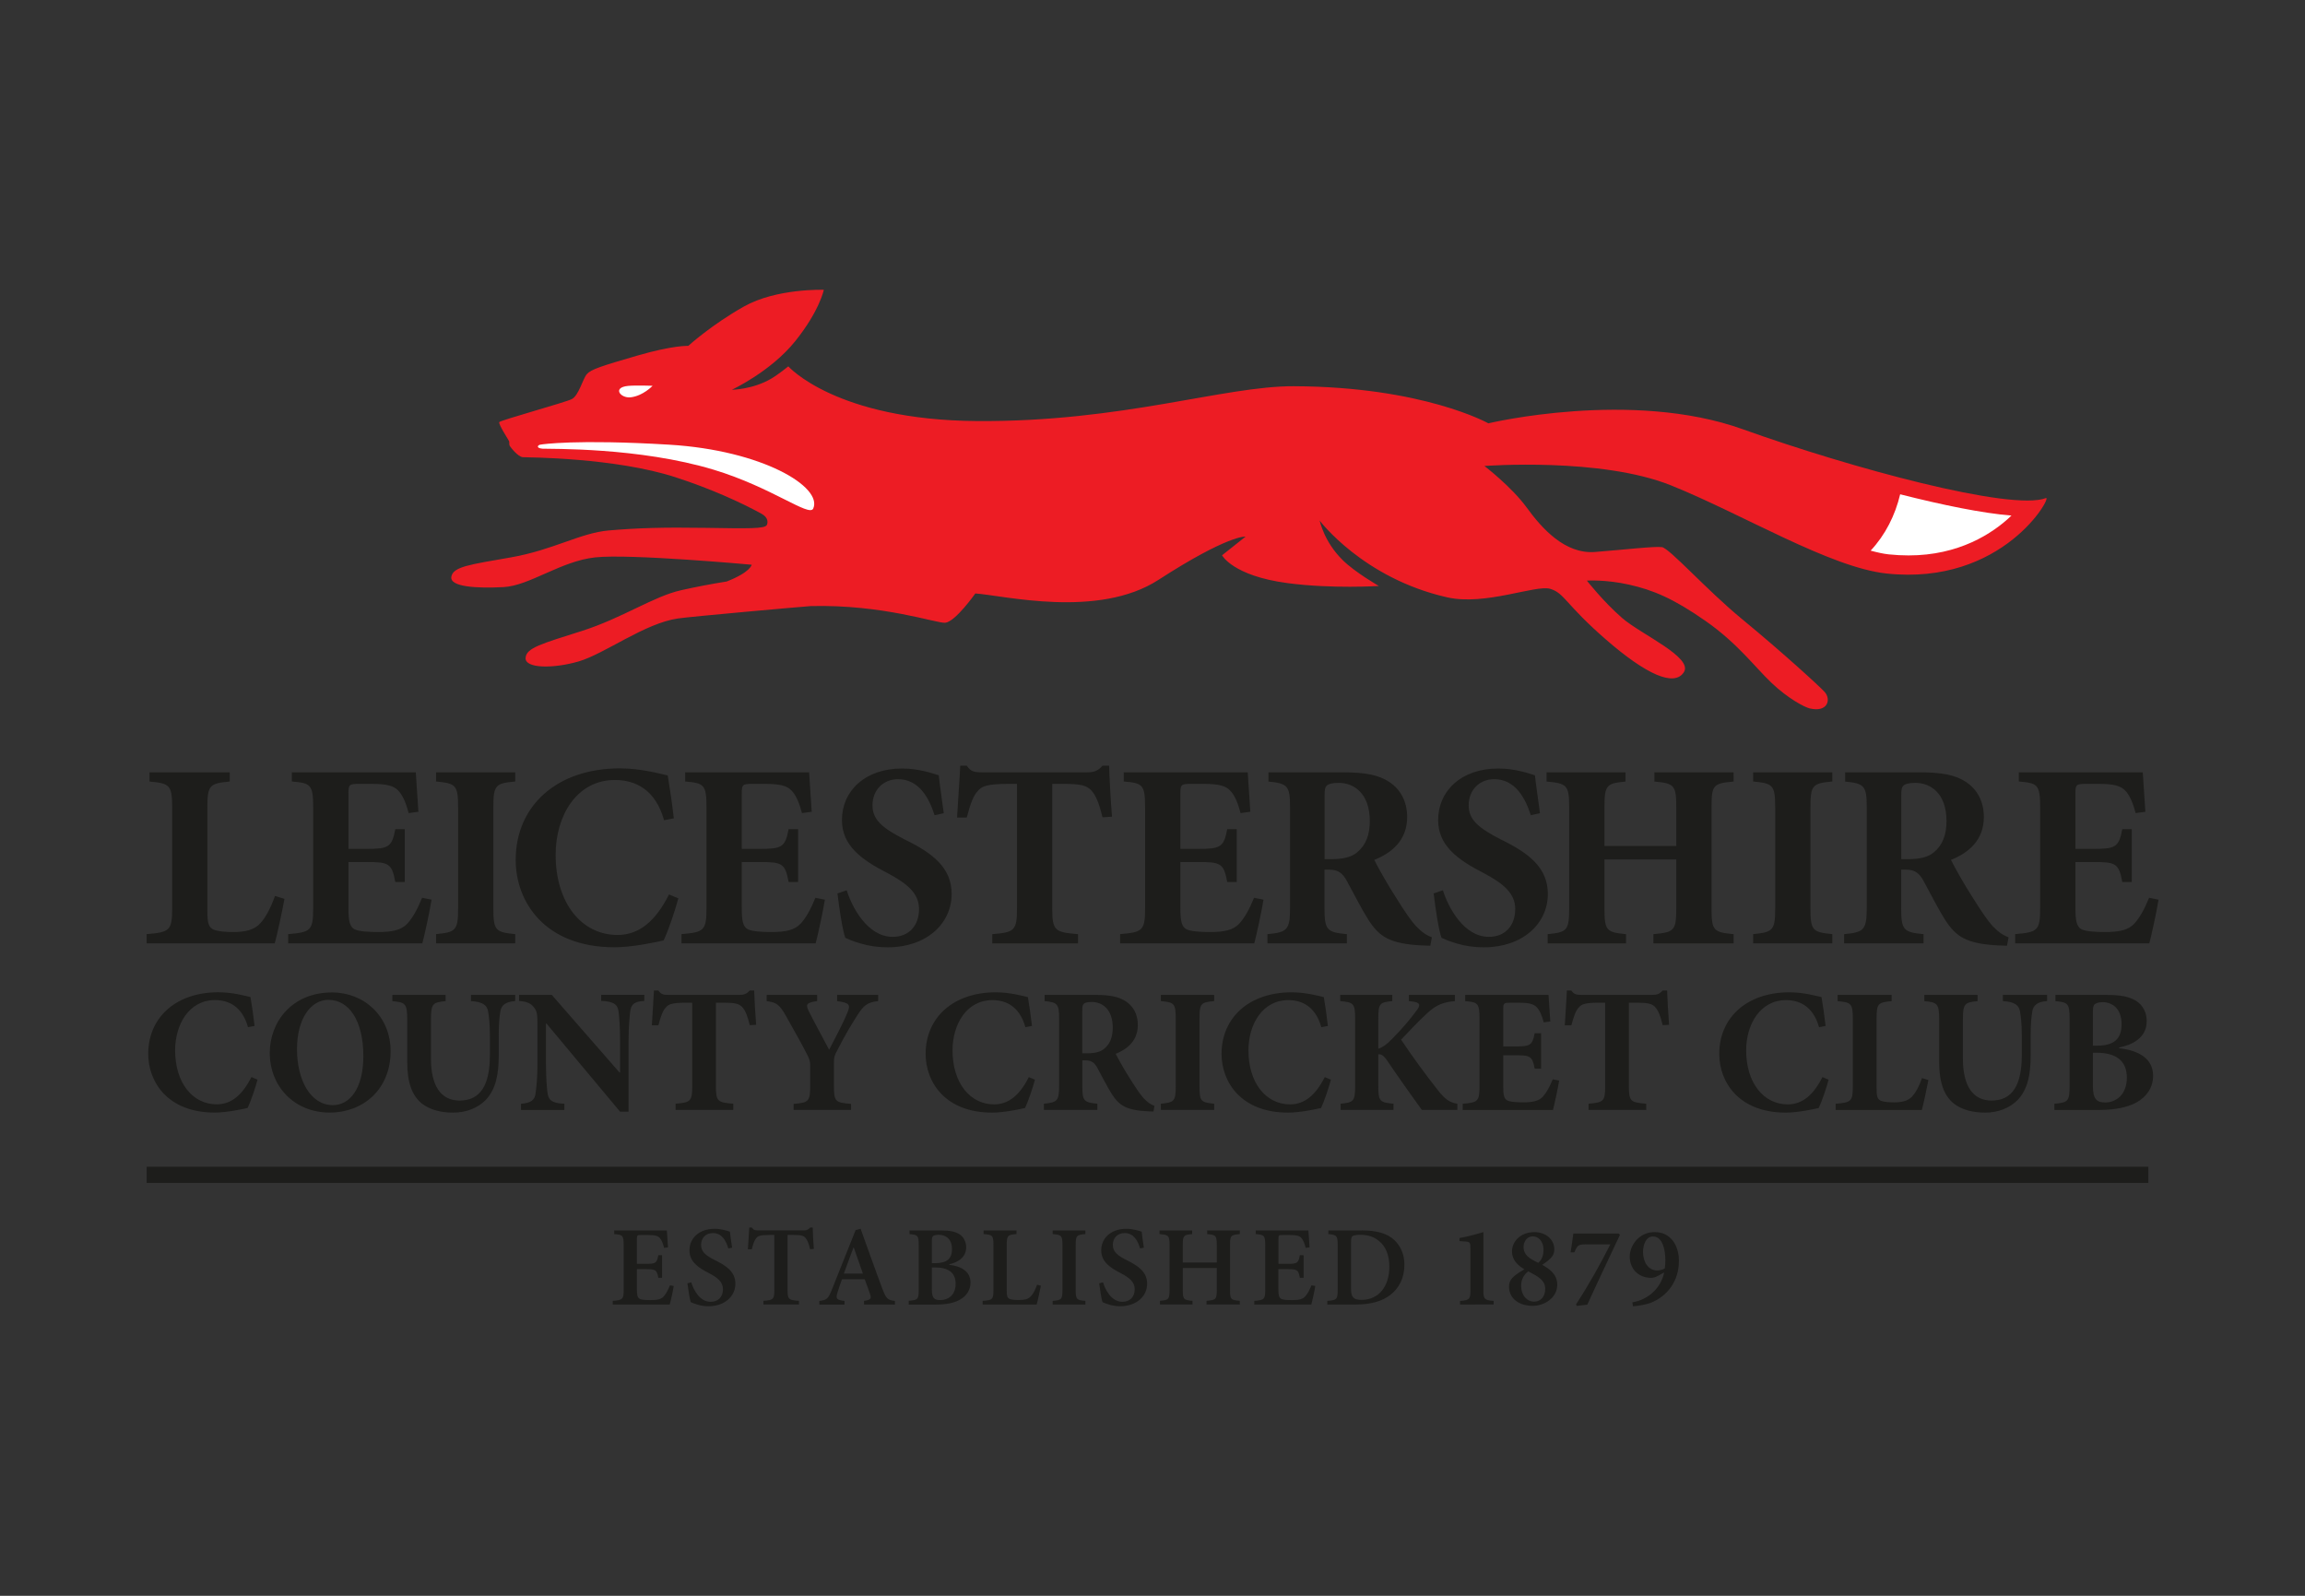 <?xml version="1.0" encoding="utf-8"?>
<!-- Generator: Adobe Illustrator 24.0.1, SVG Export Plug-In . SVG Version: 6.00 Build 0)  -->
<svg version="1.1"
	 id="svg2" xmlns:cc="http://creativecommons.org/ns#" xmlns:dc="http://purl.org/dc/elements/1.1/" xmlns:rdf="http://www.w3.org/1999/02/22-rdf-syntax-ns#"
	 xmlns="http://www.w3.org/2000/svg" xmlns:xlink="http://www.w3.org/1999/xlink" x="0px" y="0px" viewBox="0 0 65 45"
	 enable-background="new 0 0 65 45" xml:space="preserve">
<rect x="0" y="0" width="65" height="45" fill="#333333" stroke="none"/>
<g id="g10" transform="matrix(1.25 0 0 -1.25 -128.13 968.57)">
	<path id="fox" fill="#ED1C24" d="M148.66,763.62c-0.777-0.303-4.417,0.683-6.837,1.552c-2.517,0.905-5.742,0.134-5.742,0.134
		s-1.469,0.826-4.388,0.837c-1.577,0.006-3.863-0.808-7.144-0.786c-3.188,0.021-4.261,1.234-4.261,1.234s-0.216-0.177-0.385-0.277
		c-0.418-0.246-0.889-0.251-0.889-0.251s0.877,0.408,1.429,1.095c0.552,0.687,0.646,1.16,0.646,1.16s-1.067,0.038-1.804-0.378
		c-0.737-0.416-1.254-0.887-1.254-0.887s-0.333,0.018-1.148-0.219c-0.816-0.237-1.043-0.311-1.137-0.415
		c-0.095-0.103-0.184-0.49-0.345-0.568s-1.609-0.476-1.634-0.518c-0.025-0.042,0.206-0.395,0.22-0.426
		c0.014-0.03-0.002-0.079,0.016-0.109c0.018-0.031,0.186-0.25,0.297-0.256c0.111-0.006,2.071-0.007,3.448-0.454
		c0.792-0.257,1.484-0.573,1.932-0.82c0.161-0.086,0.149-0.204,0.123-0.256c-0.045-0.088-0.427-0.079-1.389-0.064
		c-0.962,0.015-1.543-0.004-2.179-0.059c-0.636-0.055-1.252-0.44-2.198-0.606c-0.946-0.166-1.311-0.21-1.351-0.439
		c-0.039-0.23,0.578-0.264,1.174-0.233c0.595,0.031,1.29,0.586,2.073,0.671c0.783,0.085,3.528-0.166,3.528-0.166
		s-0.018-0.164-0.562-0.378c-0.373-0.06-0.694-0.122-1.029-0.197c-0.622-0.139-1.32-0.625-2.233-0.917
		c-0.914-0.291-1.269-0.383-1.276-0.616c-0.007-0.233,0.624-0.24,1.195-0.074c0.593,0.173,1.49,0.862,2.244,0.97
		c0.311,0.045,2.786,0.265,2.994,0.279c1.629,0.042,2.846-0.394,3.033-0.376c0.23,0.021,0.68,0.661,0.68,0.661
		c0.633-0.043,2.771-0.574,4.132,0.307c1.579,1.021,1.965,0.976,1.965,0.976l-0.531-0.422c0,0,0.242-0.463,1.474-0.627
		c1.01-0.134,2.063-0.065,2.063-0.065s-0.531,0.304-0.813,0.581c-0.428,0.42-0.517,0.888-0.523,0.895c0,0,0.98-1.305,2.881-1.733
		c0.854-0.193,1.995,0.288,2.319,0.193c0.324-0.095,0.337-0.341,1.253-1.139c0.917-0.798,1.547-1.078,1.764-0.743
		c0.217,0.336-0.966,0.853-1.393,1.224c-0.427,0.372-0.795,0.843-0.795,0.843s0.423,0.028,0.957-0.092
		c0.534-0.12,0.998-0.313,1.72-0.818c0.723-0.504,1.114-1.041,1.489-1.397c0.375-0.356,0.747-0.55,0.864-0.577
		c0.407-0.094,0.481,0.203,0.338,0.368c-0.104,0.118-0.953,0.896-1.87,1.65c-0.805,0.663-1.635,1.598-1.805,1.621
		c-0.17,0.023-0.834-0.056-1.51-0.109c-0.676-0.052-1.197,0.53-1.539,1.001c-0.342,0.47-0.955,0.939-0.955,0.939
		s2.628,0.2,4.213-0.439c1.613-0.65,3.585-1.85,4.858-1.987C147.702,761.636,148.814,763.679,148.66,763.62"/>
	<path id="tail" fill="#FFFFFF" d="M116.67,766.15c0.169,0.017,0.556,0.003,0.556,0.003s-0.212-0.227-0.493-0.26
		C116.504,765.866,116.31,766.114,116.67,766.15 M120.85,763.383c-0.089-0.196-0.934,0.479-2.241,0.875
		c-1.686,0.511-3.703,0.467-3.862,0.476c-0.159,0.009-0.123,0.09-0.027,0.095c0,0,0.774,0.123,2.888-0.005
		C119.7,764.697,121.069,763.871,120.85,763.383 M145.56,762.326c-0.146,0-0.298,0.008-0.45,0.024
		c-0.122,0.013-0.26,0.045-0.405,0.084c0.331,0.354,0.554,0.797,0.666,1.271c0.954-0.242,1.855-0.427,2.511-0.48
		C147.455,762.815,146.69,762.325,145.56,762.326"/>
	<path id="leicestershire" fill="#1D1D1B" d="M151.2,754.56c-0.042-0.267-0.16-0.807-0.208-0.985h-3.027v0.208
		c0.505,0.042,0.564,0.077,0.564,0.582v2.279c0,0.516-0.059,0.546-0.481,0.582v0.207h2.796c0.006-0.107,0.035-0.522,0.059-0.89
		l-0.22-0.03c-0.053,0.208-0.13,0.404-0.237,0.51c-0.101,0.107-0.261,0.149-0.593,0.149h-0.285c-0.22,0-0.243-0.012-0.243-0.208
		v-1.258h0.398c0.499,0,0.582,0.03,0.659,0.445h0.214v-1.193h-0.214c-0.077,0.428-0.154,0.451-0.659,0.451h-0.398v-1.033
		c0-0.285,0.023-0.427,0.142-0.487c0.107-0.047,0.309-0.059,0.534-0.059c0.309,0,0.516,0.042,0.653,0.19
		c0.119,0.13,0.226,0.32,0.333,0.582L151.2,754.56L151.2,754.56z M147.781,753.521c-0.035,0-0.101,0.006-0.178,0.006
		c-0.748,0.036-0.973,0.202-1.217,0.576c-0.154,0.243-0.315,0.564-0.487,0.879c-0.095,0.178-0.202,0.255-0.392,0.255h-0.113v-0.867
		c0-0.493,0.053-0.546,0.505-0.588v-0.207h-1.792v0.207c0.445,0.042,0.51,0.095,0.51,0.588v2.279c0,0.475-0.053,0.534-0.487,0.576
		v0.208h1.668c0.522,0,0.819-0.059,1.063-0.22c0.237-0.16,0.398-0.421,0.398-0.789c0-0.522-0.344-0.807-0.742-0.967
		c0.089-0.178,0.309-0.57,0.487-0.843c0.208-0.333,0.338-0.522,0.451-0.647c0.13-0.136,0.231-0.207,0.362-0.255L147.781,753.521
		L147.781,753.521z M145.549,755.474c0.249,0,0.451,0.042,0.582,0.154c0.202,0.166,0.285,0.404,0.285,0.706
		c0,0.635-0.368,0.861-0.7,0.861c-0.148,0-0.231-0.024-0.267-0.059c-0.042-0.036-0.053-0.095-0.053-0.22v-1.442H145.549
		L145.549,755.474z M142.054,753.575v0.208c0.445,0.042,0.498,0.083,0.498,0.582v2.273c0,0.51-0.053,0.546-0.498,0.588v0.207h1.786
		v-0.207c-0.445-0.042-0.493-0.077-0.493-0.588v-2.273c0-0.498,0.047-0.54,0.493-0.582v-0.208H142.054z M141.614,757.225
		c-0.463-0.042-0.498-0.077-0.498-0.582v-2.285c0-0.498,0.047-0.534,0.498-0.576v-0.208h-1.81v0.208
		c0.469,0.042,0.516,0.077,0.516,0.582v1.104h-1.62v-1.104c0-0.505,0.047-0.54,0.486-0.582v-0.208h-1.768v0.208
		c0.433,0.042,0.486,0.077,0.486,0.582v2.279c0,0.504-0.053,0.54-0.51,0.582v0.208h1.781v-0.208
		c-0.428-0.042-0.475-0.077-0.475-0.582v-0.872h1.62v0.872c0,0.504-0.047,0.54-0.493,0.582v0.208h1.786L141.614,757.225
		L141.614,757.225z M137.038,756.465c-0.119,0.374-0.344,0.813-0.825,0.813c-0.332,0-0.576-0.244-0.576-0.588
		c0-0.326,0.214-0.51,0.736-0.777c0.623-0.303,1.05-0.635,1.05-1.223c0-0.677-0.575-1.205-1.442-1.205
		c-0.214,0-0.421,0.03-0.6,0.083c-0.166,0.047-0.279,0.095-0.356,0.13c-0.059,0.149-0.137,0.647-0.178,1.003l0.208,0.071
		c0.119-0.38,0.469-1.051,1.039-1.051c0.362,0,0.593,0.249,0.593,0.629c0,0.35-0.261,0.57-0.706,0.807
		c-0.605,0.309-1.033,0.629-1.033,1.199c0,0.653,0.516,1.163,1.359,1.163c0.38,0,0.718-0.119,0.825-0.154
		c0.023-0.22,0.065-0.487,0.113-0.855L137.038,756.465L137.038,756.465z M134.771,753.521c-0.035,0-0.101,0.006-0.178,0.006
		c-0.748,0.036-0.973,0.202-1.217,0.576c-0.154,0.243-0.315,0.564-0.487,0.879c-0.095,0.178-0.202,0.255-0.392,0.255h-0.113v-0.867
		c0-0.493,0.053-0.546,0.505-0.588v-0.207h-1.792v0.207c0.445,0.042,0.51,0.095,0.51,0.588v2.279c0,0.475-0.053,0.534-0.487,0.576
		v0.208h1.668c0.522,0,0.819-0.059,1.063-0.22c0.237-0.16,0.398-0.421,0.398-0.789c0-0.522-0.344-0.807-0.742-0.967
		c0.089-0.178,0.309-0.57,0.487-0.843c0.207-0.333,0.338-0.522,0.451-0.647c0.13-0.136,0.231-0.207,0.362-0.255L134.771,753.521
		L134.771,753.521z M132.539,755.474c0.249,0,0.451,0.042,0.582,0.154c0.202,0.166,0.285,0.404,0.285,0.706
		c0,0.635-0.368,0.861-0.7,0.861c-0.148,0-0.231-0.024-0.267-0.059c-0.042-0.036-0.053-0.095-0.053-0.22v-1.442H132.539
		L132.539,755.474z M131.008,754.56c-0.042-0.267-0.16-0.807-0.208-0.985h-3.027v0.208c0.505,0.042,0.564,0.077,0.564,0.582v2.279
		c0,0.516-0.059,0.546-0.481,0.582v0.207h2.796c0.006-0.107,0.035-0.522,0.059-0.89l-0.22-0.03c-0.053,0.208-0.13,0.404-0.237,0.51
		c-0.101,0.107-0.261,0.149-0.593,0.149h-0.285c-0.22,0-0.243-0.012-0.243-0.208v-1.258h0.398c0.499,0,0.582,0.03,0.659,0.445h0.214
		v-1.193h-0.214c-0.077,0.428-0.154,0.451-0.659,0.451h-0.398v-1.033c0-0.285,0.023-0.427,0.142-0.487
		c0.107-0.047,0.309-0.059,0.534-0.059c0.309,0,0.516,0.042,0.653,0.19c0.119,0.13,0.226,0.32,0.333,0.582L131.008,754.56
		L131.008,754.56z M127.375,756.418c-0.071,0.309-0.154,0.51-0.261,0.617c-0.107,0.107-0.255,0.137-0.605,0.137h-0.267v-2.808
		c0-0.505,0.06-0.54,0.582-0.582v-0.208h-1.935v0.208c0.499,0.041,0.558,0.077,0.558,0.582v2.808h-0.202
		c-0.493,0-0.599-0.06-0.682-0.16c-0.101-0.101-0.172-0.302-0.249-0.599h-0.219c0.023,0.433,0.059,0.866,0.071,1.169h0.148
		c0.089-0.131,0.166-0.149,0.338-0.149h2.386c0.154,0,0.237,0.036,0.338,0.149h0.149c0.006-0.249,0.035-0.772,0.065-1.151
		L127.375,756.418L127.375,756.418z M123.588,756.465c-0.119,0.374-0.344,0.813-0.825,0.813c-0.332,0-0.576-0.244-0.576-0.588
		c0-0.326,0.214-0.51,0.736-0.777c0.623-0.303,1.05-0.635,1.05-1.223c0-0.677-0.576-1.205-1.442-1.205
		c-0.214,0-0.421,0.03-0.6,0.083c-0.166,0.047-0.279,0.095-0.356,0.13c-0.059,0.149-0.137,0.647-0.178,1.003l0.208,0.071
		c0.119-0.38,0.469-1.051,1.039-1.051c0.362,0,0.593,0.249,0.593,0.629c0,0.35-0.261,0.57-0.706,0.807
		c-0.605,0.309-1.033,0.629-1.033,1.199c0,0.653,0.516,1.163,1.359,1.163c0.38,0,0.718-0.119,0.825-0.154
		c0.023-0.22,0.065-0.487,0.113-0.855L123.588,756.465L123.588,756.465z M121.113,754.56c-0.042-0.267-0.16-0.807-0.208-0.985
		h-3.027v0.208c0.505,0.042,0.564,0.077,0.564,0.582v2.279c0,0.516-0.059,0.546-0.481,0.582v0.207h2.796
		c0.006-0.107,0.035-0.522,0.059-0.89l-0.22-0.03c-0.053,0.208-0.13,0.404-0.237,0.51c-0.101,0.107-0.261,0.149-0.593,0.149h-0.285
		c-0.22,0-0.243-0.012-0.243-0.208v-1.258h0.398c0.498,0,0.582,0.03,0.659,0.445h0.214v-1.193h-0.214
		c-0.077,0.428-0.154,0.451-0.659,0.451h-0.398v-1.033c0-0.285,0.023-0.427,0.142-0.487c0.107-0.047,0.309-0.059,0.534-0.059
		c0.309,0,0.516,0.042,0.653,0.19c0.119,0.13,0.226,0.32,0.332,0.582L121.113,754.56L121.113,754.56z M117.807,754.59
		c-0.077-0.291-0.231-0.742-0.333-0.95c-0.154-0.035-0.7-0.154-1.104-0.154c-1.579,0-2.232,1.027-2.232,1.971
		c0,1.223,0.932,2.065,2.35,2.065c0.481,0,0.92-0.125,1.08-0.16c0.053-0.326,0.095-0.6,0.137-0.968l-0.22-0.042
		c-0.196,0.7-0.653,0.908-1.11,0.908c-0.861,0-1.336-0.807-1.336-1.686c0-1.092,0.588-1.81,1.395-1.81
		c0.493,0,0.861,0.315,1.163,0.914L117.807,754.59L117.807,754.59z M112.341,753.575v0.208c0.445,0.042,0.498,0.083,0.498,0.582
		v2.273c0,0.51-0.053,0.546-0.498,0.588v0.207h1.786v-0.207c-0.445-0.042-0.493-0.077-0.493-0.588v-2.273
		c0-0.498,0.047-0.54,0.493-0.582v-0.208H112.341z M112.24,754.56c-0.042-0.267-0.16-0.807-0.208-0.985h-3.027v0.208
		c0.505,0.042,0.564,0.077,0.564,0.582v2.279c0,0.516-0.059,0.546-0.481,0.582v0.207h2.796c0.006-0.107,0.035-0.522,0.059-0.89
		l-0.22-0.03c-0.053,0.208-0.13,0.404-0.237,0.51c-0.101,0.107-0.261,0.149-0.593,0.149h-0.285c-0.22,0-0.243-0.012-0.243-0.208
		v-1.258h0.398c0.498,0,0.582,0.03,0.659,0.445h0.214v-1.193h-0.214c-0.077,0.428-0.154,0.451-0.659,0.451h-0.398v-1.033
		c0-0.285,0.023-0.427,0.142-0.487c0.107-0.047,0.309-0.059,0.534-0.059c0.309,0,0.516,0.042,0.653,0.19
		c0.119,0.13,0.226,0.32,0.332,0.582L112.24,754.56L112.24,754.56z M108.922,754.578c-0.047-0.255-0.172-0.843-0.22-1.003h-2.89
		v0.208c0.516,0.041,0.576,0.077,0.576,0.582v2.273c0,0.51-0.059,0.546-0.511,0.587v0.208h1.81v-0.208
		c-0.451-0.042-0.505-0.077-0.505-0.587v-2.321c0-0.279,0.024-0.38,0.142-0.433c0.107-0.042,0.261-0.054,0.445-0.054
		c0.255,0,0.469,0.042,0.612,0.202c0.107,0.119,0.219,0.309,0.326,0.612L108.922,754.578L108.922,754.578z"/>
	<path id="county_cricket_club" fill="#1D1D1B" d="M150.31,751.21c0.463-0.056,0.767-0.244,0.767-0.623
		c0-0.267-0.148-0.475-0.371-0.599c-0.204-0.116-0.511-0.172-0.842-0.172h-1.014v0.14c0.307,0.028,0.343,0.056,0.343,0.395v1.525
		c0,0.343-0.036,0.367-0.319,0.395v0.14h1.165c0.307,0,0.507-0.04,0.659-0.136c0.148-0.096,0.235-0.259,0.235-0.455
		c0-0.383-0.336-0.539-0.623-0.595V751.21L150.31,751.21z M149.811,751.266c0.383,0,0.555,0.152,0.555,0.483
		c0,0.363-0.216,0.499-0.431,0.499c-0.092,0-0.155-0.028-0.18-0.052c-0.028-0.028-0.036-0.088-0.036-0.172v-0.758H149.811
		L149.811,751.266z M149.719,750.36c0-0.295,0.08-0.379,0.291-0.375c0.223,0.004,0.475,0.168,0.475,0.559
		c0,0.375-0.235,0.563-0.686,0.563h-0.08L149.719,750.36L149.719,750.36z M148.686,752.272c-0.216-0.012-0.315-0.096-0.335-0.236
		c-0.02-0.124-0.036-0.271-0.036-0.555v-0.435c0-0.423-0.064-0.758-0.287-0.998c-0.184-0.192-0.455-0.292-0.739-0.292
		c-0.263,0-0.515,0.056-0.707,0.204c-0.223,0.18-0.331,0.475-0.331,0.942v0.942c0,0.375-0.04,0.399-0.335,0.427v0.14h1.201v-0.14
		c-0.291-0.028-0.331-0.052-0.331-0.427v-0.87c0-0.599,0.215-0.946,0.647-0.946c0.475,0,0.682,0.359,0.682,1.026v0.427
		c0,0.283-0.02,0.435-0.04,0.555c-0.024,0.14-0.115,0.22-0.387,0.236v0.14h0.998L148.686,752.272L148.686,752.272z M146.008,750.491
		c-0.032-0.172-0.116-0.567-0.148-0.675h-1.944v0.14c0.348,0.028,0.387,0.052,0.387,0.391v1.529c0,0.343-0.04,0.367-0.343,0.395
		v0.14h1.218v-0.14c-0.304-0.028-0.339-0.052-0.339-0.395v-1.561c0-0.187,0.016-0.255,0.096-0.291
		c0.072-0.028,0.176-0.036,0.299-0.036c0.172,0,0.315,0.028,0.411,0.136c0.072,0.08,0.148,0.207,0.219,0.411L146.008,750.491
		L146.008,750.491z M143.757,750.499c-0.052-0.196-0.156-0.499-0.223-0.639c-0.104-0.024-0.471-0.104-0.743-0.104
		c-1.062,0-1.501,0.691-1.501,1.325c0,0.822,0.627,1.389,1.581,1.389c0.323,0,0.619-0.084,0.726-0.108
		c0.036-0.22,0.064-0.403,0.092-0.651l-0.148-0.028c-0.132,0.471-0.439,0.611-0.746,0.611c-0.579,0-0.898-0.543-0.898-1.134
		c0-0.734,0.395-1.218,0.938-1.218c0.331,0,0.579,0.212,0.783,0.615L143.757,750.499L143.757,750.499z M140.013,751.729
		c-0.048,0.207-0.104,0.343-0.175,0.415c-0.072,0.071-0.172,0.092-0.407,0.092h-0.18v-1.888c0-0.339,0.04-0.363,0.391-0.391v-0.14
		h-1.301v0.14c0.335,0.028,0.375,0.052,0.375,0.391v1.888h-0.136c-0.331,0-0.403-0.04-0.459-0.108
		c-0.068-0.068-0.115-0.204-0.168-0.403h-0.148c0.016,0.292,0.04,0.583,0.048,0.786h0.1c0.06-0.088,0.112-0.099,0.228-0.099h1.605
		c0.104,0,0.16,0.024,0.228,0.099h0.1c0.004-0.168,0.024-0.519,0.044-0.774L140.013,751.729L140.013,751.729z M137.678,750.479
		c-0.028-0.18-0.108-0.543-0.14-0.663h-2.036v0.14c0.339,0.028,0.379,0.052,0.379,0.391v1.533c0,0.347-0.04,0.367-0.323,0.391v0.14
		h1.88c0.004-0.072,0.024-0.351,0.04-0.599l-0.148-0.02c-0.036,0.14-0.088,0.271-0.16,0.343c-0.068,0.072-0.176,0.1-0.399,0.1
		h-0.191c-0.148,0-0.164-0.008-0.164-0.14v-0.846h0.267c0.336,0,0.391,0.02,0.443,0.299h0.144v-0.802h-0.144
		c-0.052,0.288-0.104,0.304-0.443,0.304h-0.267v-0.695c0-0.192,0.016-0.288,0.096-0.327c0.072-0.032,0.207-0.04,0.359-0.04
		c0.207,0,0.348,0.028,0.439,0.128c0.08,0.088,0.152,0.216,0.223,0.391L137.678,750.479L137.678,750.479z M134.58,749.817
		c-0.172,0.235-0.503,0.702-0.786,1.118c-0.084,0.12-0.136,0.144-0.196,0.136v-0.719c0-0.343,0.036-0.367,0.343-0.395v-0.14h-1.193
		v0.14c0.288,0.028,0.327,0.052,0.327,0.395v1.525c0,0.343-0.036,0.367-0.336,0.395v0.14h1.174v-0.14
		c-0.283-0.028-0.315-0.052-0.315-0.395v-0.679c0.084,0.024,0.184,0.088,0.303,0.212c0.267,0.272,0.427,0.467,0.559,0.647
		c0.096,0.124,0.088,0.184-0.1,0.207l-0.072,0.008v0.14h1.038v-0.14c-0.247-0.024-0.411-0.072-0.631-0.279
		c-0.235-0.216-0.403-0.407-0.583-0.591c0.256-0.383,0.551-0.787,0.838-1.15c0.164-0.207,0.271-0.272,0.431-0.295v-0.14
		L134.58,749.817L134.58,749.817z M132.529,750.499c-0.052-0.196-0.156-0.499-0.223-0.639c-0.104-0.024-0.471-0.104-0.743-0.104
		c-1.062,0-1.501,0.691-1.501,1.325c0,0.822,0.627,1.389,1.581,1.389c0.323,0,0.619-0.084,0.726-0.108
		c0.036-0.22,0.064-0.403,0.092-0.651l-0.148-0.028c-0.132,0.471-0.439,0.611-0.746,0.611c-0.579,0-0.898-0.543-0.898-1.134
		c0-0.734,0.395-1.218,0.938-1.218c0.331,0,0.579,0.212,0.783,0.615L132.529,750.499L132.529,750.499z M128.693,749.817v0.14
		c0.299,0.028,0.335,0.056,0.335,0.391v1.529c0,0.343-0.036,0.367-0.335,0.395v0.14h1.202v-0.14
		c-0.299-0.028-0.331-0.052-0.331-0.395v-1.529c0-0.335,0.032-0.363,0.331-0.391v-0.14H128.693z M128.526,749.781
		c-0.024,0-0.068,0.004-0.12,0.004c-0.503,0.024-0.654,0.136-0.818,0.387c-0.104,0.164-0.212,0.379-0.327,0.591
		c-0.064,0.12-0.136,0.172-0.264,0.172h-0.076v-0.583c0-0.331,0.036-0.367,0.339-0.395v-0.14h-1.206v0.14
		c0.299,0.028,0.343,0.064,0.343,0.395v1.533c0,0.319-0.036,0.359-0.327,0.387v0.14h1.122c0.351,0,0.551-0.04,0.714-0.148
		c0.16-0.108,0.267-0.283,0.267-0.531c0-0.352-0.232-0.543-0.499-0.651c0.06-0.12,0.208-0.383,0.327-0.567
		c0.14-0.223,0.228-0.351,0.304-0.435c0.087-0.092,0.156-0.14,0.243-0.172L128.526,749.781L128.526,749.781z M127.025,751.094
		c0.168,0,0.304,0.028,0.391,0.104c0.136,0.112,0.191,0.272,0.191,0.475c0,0.427-0.247,0.579-0.471,0.579
		c-0.1,0-0.156-0.016-0.18-0.04c-0.028-0.024-0.036-0.064-0.036-0.148v-0.97L127.025,751.094L127.025,751.094z M125.852,750.499
		c-0.052-0.196-0.156-0.499-0.223-0.639c-0.104-0.024-0.471-0.104-0.742-0.104c-1.062,0-1.501,0.691-1.501,1.325
		c0,0.822,0.627,1.389,1.581,1.389c0.323,0,0.619-0.084,0.726-0.108c0.036-0.22,0.064-0.403,0.092-0.651l-0.148-0.028
		c-0.132,0.471-0.439,0.611-0.746,0.611c-0.579,0-0.898-0.543-0.898-1.134c0-0.734,0.395-1.218,0.938-1.218
		c0.331,0,0.579,0.212,0.783,0.615L125.852,750.499L125.852,750.499z M122.315,752.272c-0.251-0.028-0.331-0.1-0.479-0.335
		c-0.148-0.236-0.256-0.407-0.447-0.783c-0.06-0.108-0.072-0.152-0.072-0.275v-0.511c0-0.363,0.028-0.387,0.387-0.415v-0.136h-1.297
		v0.136c0.339,0.028,0.375,0.052,0.375,0.415v0.443c0,0.1-0.016,0.14-0.052,0.22c-0.108,0.216-0.255,0.483-0.495,0.906
		c-0.148,0.263-0.216,0.303-0.435,0.335v0.14h1.138v-0.14c-0.26-0.036-0.256-0.084-0.188-0.228c0.14-0.279,0.304-0.575,0.459-0.87
		c0.116,0.228,0.32,0.603,0.415,0.846c0.064,0.159,0.06,0.215-0.235,0.251v0.14h0.926L122.315,752.272L122.315,752.272z
		 M119.418,751.729c-0.048,0.207-0.104,0.343-0.176,0.415c-0.072,0.071-0.171,0.092-0.407,0.092h-0.18v-1.888
		c0-0.339,0.04-0.363,0.391-0.391v-0.14h-1.301v0.14c0.335,0.028,0.375,0.052,0.375,0.391v1.888h-0.136
		c-0.331,0-0.403-0.04-0.459-0.108c-0.068-0.068-0.116-0.204-0.168-0.403h-0.148c0.016,0.292,0.04,0.583,0.048,0.786h0.1
		c0.06-0.088,0.112-0.099,0.228-0.099h1.605c0.104,0,0.16,0.024,0.228,0.099h0.1c0.004-0.168,0.024-0.519,0.044-0.774
		L119.418,751.729L119.418,751.729z M117.039,752.276c-0.216-0.012-0.299-0.068-0.319-0.248c-0.012-0.124-0.036-0.311-0.036-0.666
		v-1.585h-0.191l-1.66,1.988h-0.012v-0.894c0-0.351,0.02-0.531,0.032-0.651c0.02-0.176,0.088-0.251,0.383-0.264v-0.14h-0.978v0.14
		c0.223,0.016,0.315,0.08,0.331,0.252c0.016,0.131,0.04,0.311,0.04,0.663v0.83c0,0.263-0.004,0.335-0.08,0.431
		c-0.076,0.096-0.164,0.128-0.335,0.144v0.136h0.738l1.529-1.752h0.012v0.703c0,0.355-0.02,0.543-0.032,0.659
		c-0.02,0.172-0.1,0.24-0.395,0.255v0.136h0.974L117.039,752.276L117.039,752.276z M114.126,752.272
		c-0.216-0.012-0.315-0.096-0.335-0.236c-0.02-0.124-0.036-0.271-0.036-0.555v-0.435c0-0.423-0.064-0.758-0.287-0.998
		c-0.184-0.192-0.455-0.292-0.739-0.292c-0.263,0-0.515,0.056-0.707,0.204c-0.223,0.18-0.331,0.475-0.331,0.942v0.942
		c0,0.375-0.04,0.399-0.335,0.427v0.14h1.201v-0.14c-0.291-0.028-0.331-0.052-0.331-0.427v-0.87c0-0.599,0.215-0.946,0.647-0.946
		c0.475,0,0.683,0.359,0.683,1.026v0.427c0,0.283-0.02,0.435-0.04,0.555c-0.024,0.14-0.115,0.22-0.387,0.236v0.14h0.998
		L114.126,752.272L114.126,752.272z M111.316,751.142c0-0.862-0.619-1.385-1.373-1.385c-0.798,0-1.353,0.587-1.353,1.349
		c0,0.686,0.491,1.361,1.405,1.361C110.721,752.467,111.316,751.928,111.316,751.142 M109.204,751.186
		c0-0.686,0.299-1.261,0.81-1.261c0.379,0,0.687,0.371,0.687,1.106c0,0.794-0.32,1.269-0.787,1.269
		C109.515,752.3,109.204,751.877,109.204,751.186 M108.314,750.5c-0.052-0.196-0.156-0.499-0.223-0.639
		c-0.104-0.024-0.471-0.104-0.742-0.104c-1.062,0-1.501,0.691-1.501,1.325c0,0.822,0.627,1.389,1.581,1.389
		c0.323,0,0.619-0.084,0.726-0.108c0.036-0.22,0.064-0.403,0.092-0.651l-0.148-0.028c-0.132,0.471-0.439,0.611-0.746,0.611
		c-0.579,0-0.898-0.543-0.898-1.134c0-0.734,0.395-1.218,0.938-1.218c0.331,0,0.579,0.212,0.783,0.615L108.314,750.5L108.314,750.5z
		"/>
	<path id="line" fill="#1D1D1B" d="M150.97,748.17h-45.157v0.365h45.157V748.17z"/>
	<path id="established" fill="#1D1D1B" d="M139.84,747.06c0.352,0,0.54-0.298,0.54-0.648c0-0.468-0.27-0.798-0.625-0.942
		c-0.116-0.046-0.314-0.079-0.412-0.082l-0.013,0.088c0.375,0.064,0.646,0.334,0.717,0.674l-0.141-0.077
		c-0.062-0.031-0.105-0.044-0.152-0.044c-0.296,0-0.484,0.211-0.484,0.481c0,0.234,0.196,0.551,0.566,0.551L139.84,747.06
		L139.84,747.06z M139.791,746.962c-0.159,0-0.221-0.196-0.221-0.355c0-0.221,0.121-0.412,0.319-0.412
		c0.072,0,0.131,0.023,0.172,0.046c0.01,0.067,0.013,0.129,0.013,0.183c0,0.244-0.064,0.538-0.28,0.538H139.791L139.791,746.962z
		 M139.049,746.998c-0.244-0.52-0.496-1.047-0.736-1.574l-0.237-0.028l-0.018,0.033c0.291,0.445,0.558,0.926,0.774,1.355h-0.551
		c-0.172,0-0.193-0.02-0.26-0.18h-0.085c0.031,0.18,0.046,0.314,0.062,0.424h1.026L139.049,746.998L139.049,746.998z
		 M137.119,747.06c0.265,0,0.45-0.17,0.45-0.391c0-0.072-0.026-0.141-0.08-0.195c-0.033-0.033-0.087-0.082-0.193-0.152
		c0.177-0.098,0.339-0.221,0.339-0.447c0-0.314-0.311-0.478-0.55-0.478c-0.316,0-0.538,0.167-0.538,0.434
		c0,0.121,0.062,0.185,0.111,0.232c0.046,0.041,0.154,0.113,0.236,0.159c-0.154,0.088-0.28,0.214-0.28,0.401
		c0,0.234,0.203,0.437,0.501,0.437L137.119,747.06L137.119,747.06z M137.111,745.491c0.149,0,0.255,0.113,0.252,0.293
		c-0.002,0.188-0.149,0.27-0.381,0.391c-0.093-0.064-0.162-0.183-0.162-0.319c0-0.244,0.152-0.365,0.288-0.365L137.111,745.491
		L137.111,745.491z M137.083,746.965c-0.134,0-0.208-0.124-0.208-0.239c0-0.183,0.139-0.268,0.332-0.358
		c0.059,0.049,0.118,0.136,0.118,0.288c0,0.219-0.134,0.309-0.239,0.309H137.083L137.083,746.965z M135.442,745.427v0.08
		c0.214,0.015,0.234,0.046,0.234,0.231v0.954c0,0.134-0.01,0.149-0.118,0.157l-0.129,0.008v0.07c0.167,0.028,0.345,0.075,0.54,0.134
		v-1.322c0-0.18,0.018-0.216,0.231-0.231v-0.08L135.442,745.427L135.442,745.427z M133.227,747.099c0.324,0,0.571-0.064,0.736-0.221
		c0.126-0.121,0.224-0.306,0.224-0.548c0-0.311-0.124-0.538-0.322-0.69c-0.19-0.146-0.455-0.213-0.774-0.213h-0.643v0.082
		c0.211,0.016,0.234,0.034,0.234,0.252v1.003c0,0.218-0.023,0.234-0.211,0.252v0.082H133.227L133.227,747.099z M132.983,745.779
		c0-0.188,0.057-0.247,0.236-0.247c0.396,0,0.628,0.309,0.628,0.751c0,0.252-0.082,0.46-0.234,0.576
		c-0.108,0.095-0.249,0.141-0.424,0.141c-0.1,0-0.157-0.018-0.178-0.033c-0.021-0.023-0.028-0.059-0.028-0.144L132.983,745.779
		L132.983,745.779z M132.176,745.846c-0.015-0.106-0.067-0.342-0.09-0.419H130.8v0.082c0.224,0.018,0.247,0.036,0.247,0.249v1.003
		c0,0.226-0.023,0.239-0.214,0.255v0.082h1.188c0.003-0.051,0.015-0.229,0.026-0.381l-0.087-0.013
		c-0.023,0.097-0.054,0.172-0.095,0.221c-0.041,0.051-0.111,0.07-0.27,0.07h-0.152c-0.09,0-0.098-0.005-0.098-0.088v-0.563h0.198
		c0.226,0,0.252,0.015,0.285,0.195h0.085v-0.509h-0.085c-0.033,0.183-0.062,0.195-0.283,0.195h-0.201v-0.458
		c0-0.124,0.013-0.185,0.062-0.211c0.049-0.026,0.139-0.029,0.247-0.029c0.157,0,0.24,0.018,0.298,0.085
		c0.049,0.054,0.095,0.139,0.139,0.247L132.176,745.846L132.176,745.846z M130.474,747.016c-0.203-0.018-0.221-0.033-0.221-0.249
		v-1.008c0-0.218,0.02-0.231,0.221-0.249v-0.082h-0.751v0.082c0.211,0.018,0.231,0.033,0.231,0.249v0.491h-0.767v-0.491
		c0-0.216,0.021-0.231,0.219-0.249v-0.082h-0.733v0.082c0.193,0.018,0.216,0.031,0.216,0.249v1.008c0,0.218-0.023,0.231-0.227,0.249
		v0.082h0.736v-0.082c-0.19-0.018-0.211-0.033-0.211-0.249v-0.393h0.767v0.393c0,0.216-0.02,0.231-0.216,0.249v0.082h0.736V747.016z
		 M128.224,746.692c-0.049,0.162-0.136,0.347-0.35,0.347c-0.165,0-0.265-0.118-0.265-0.265c0-0.159,0.105-0.242,0.324-0.352
		c0.244-0.121,0.45-0.257,0.45-0.525c0-0.285-0.242-0.509-0.607-0.509c-0.097,0-0.185,0.016-0.254,0.039
		c-0.07,0.02-0.116,0.039-0.146,0.054c-0.023,0.062-0.057,0.28-0.075,0.424l0.087,0.023c0.046-0.159,0.185-0.44,0.437-0.44
		c0.172,0,0.278,0.113,0.278,0.285c0,0.165-0.123,0.26-0.316,0.362c-0.229,0.116-0.44,0.252-0.44,0.514
		c0,0.27,0.213,0.486,0.568,0.486c0.146,0,0.28-0.044,0.345-0.064c0.01-0.092,0.025-0.203,0.049-0.362L128.224,746.692
		L128.224,746.692z M126.252,745.427v0.082c0.198,0.015,0.221,0.033,0.221,0.252v1.003c0,0.218-0.023,0.236-0.221,0.252v0.082h0.738
		v-0.082c-0.198-0.016-0.219-0.034-0.219-0.252v-1.003c0-0.218,0.02-0.236,0.219-0.252v-0.082H126.252z M125.986,745.851
		c-0.02-0.098-0.072-0.352-0.095-0.424h-1.219v0.082c0.221,0.015,0.244,0.033,0.244,0.252v1.003c0,0.221-0.021,0.237-0.223,0.252
		v0.082h0.743v-0.082c-0.198-0.015-0.221-0.031-0.221-0.252v-1.008c0-0.129,0.01-0.177,0.062-0.201
		c0.046-0.021,0.121-0.026,0.211-0.026c0.124,0,0.214,0.016,0.273,0.085c0.049,0.051,0.095,0.134,0.139,0.26L125.986,745.851
		L125.986,745.851z M123.917,746.324c0.283-0.036,0.481-0.154,0.481-0.404c0-0.172-0.095-0.306-0.242-0.386
		c-0.131-0.075-0.319-0.108-0.53-0.108h-0.622v0.085c0.206,0.016,0.226,0.034,0.226,0.25v1.003c0,0.219-0.018,0.234-0.208,0.252
		v0.082h0.717c0.196,0,0.319-0.028,0.412-0.087c0.093-0.062,0.149-0.17,0.149-0.293c0-0.244-0.211-0.347-0.383-0.383V746.324z
		 M123.606,746.36c0.262,0,0.375,0.103,0.375,0.316c0,0.214-0.124,0.324-0.304,0.324c-0.059,0-0.106-0.013-0.123-0.028
		c-0.021-0.018-0.028-0.054-0.028-0.118v-0.494L123.606,746.36L123.606,746.36z M123.526,745.766c0-0.188,0.049-0.242,0.198-0.239
		c0.167,0.002,0.339,0.108,0.339,0.368c0,0.249-0.162,0.368-0.463,0.368h-0.074L123.526,745.766L123.526,745.766z M121.996,745.427
		v0.082c0.154,0.023,0.172,0.049,0.134,0.159c-0.028,0.085-0.072,0.206-0.119,0.329h-0.512c-0.033-0.093-0.07-0.193-0.1-0.296
		c-0.044-0.139-0.031-0.172,0.157-0.193v-0.082h-0.568v0.082c0.167,0.02,0.201,0.046,0.288,0.267l0.53,1.33l0.113,0.031
		c0.162-0.447,0.324-0.91,0.491-1.353c0.085-0.226,0.119-0.257,0.283-0.275v-0.082L121.996,745.427L121.996,745.427z
		 M121.764,746.715h-0.005c-0.077-0.198-0.146-0.399-0.218-0.591h0.43L121.764,746.715L121.764,746.715z M120.78,746.674
		c-0.031,0.131-0.062,0.208-0.103,0.255c-0.044,0.051-0.1,0.067-0.267,0.067h-0.139v-1.237c0-0.213,0.023-0.234,0.257-0.249v-0.082
		h-0.802v0.082c0.224,0.015,0.247,0.036,0.247,0.249v1.237h-0.113c-0.213,0-0.262-0.026-0.298-0.075
		c-0.039-0.044-0.067-0.126-0.098-0.247h-0.088c0.01,0.175,0.026,0.355,0.031,0.489h0.059c0.039-0.059,0.072-0.064,0.144-0.064
		h1.029c0.067,0,0.098,0.015,0.141,0.064h0.059c0-0.11,0.013-0.324,0.025-0.481L120.78,746.674L120.78,746.674z M118.935,746.692
		c-0.049,0.162-0.136,0.347-0.35,0.347c-0.165,0-0.265-0.118-0.265-0.265c0-0.159,0.105-0.242,0.324-0.352
		c0.244-0.121,0.45-0.257,0.45-0.525c0-0.285-0.242-0.509-0.607-0.509c-0.097,0-0.185,0.016-0.254,0.039
		c-0.07,0.02-0.116,0.039-0.146,0.054c-0.023,0.062-0.057,0.28-0.075,0.424l0.087,0.023c0.046-0.159,0.185-0.44,0.437-0.44
		c0.172,0,0.278,0.113,0.278,0.285c0,0.165-0.123,0.26-0.316,0.362c-0.229,0.116-0.44,0.252-0.44,0.514
		c0,0.27,0.213,0.486,0.568,0.486c0.146,0,0.28-0.044,0.345-0.064c0.01-0.092,0.025-0.203,0.049-0.362L118.935,746.692
		L118.935,746.692z M117.703,745.846c-0.015-0.106-0.067-0.342-0.09-0.419h-1.286v0.082c0.224,0.018,0.247,0.036,0.247,0.249v1.003
		c0,0.226-0.023,0.239-0.214,0.255v0.082h1.188c0.003-0.051,0.015-0.229,0.026-0.381l-0.088-0.013
		c-0.023,0.097-0.054,0.172-0.095,0.221c-0.041,0.051-0.111,0.07-0.27,0.07h-0.152c-0.09,0-0.097-0.005-0.097-0.088v-0.563h0.198
		c0.226,0,0.252,0.015,0.285,0.195h0.085v-0.509h-0.085c-0.033,0.183-0.062,0.195-0.283,0.195h-0.2v-0.458
		c0-0.124,0.013-0.185,0.062-0.211c0.049-0.026,0.139-0.029,0.247-0.029c0.157,0,0.24,0.018,0.298,0.085
		c0.049,0.054,0.095,0.139,0.139,0.247L117.703,745.846L117.703,745.846z"/>
</g>
</svg>
